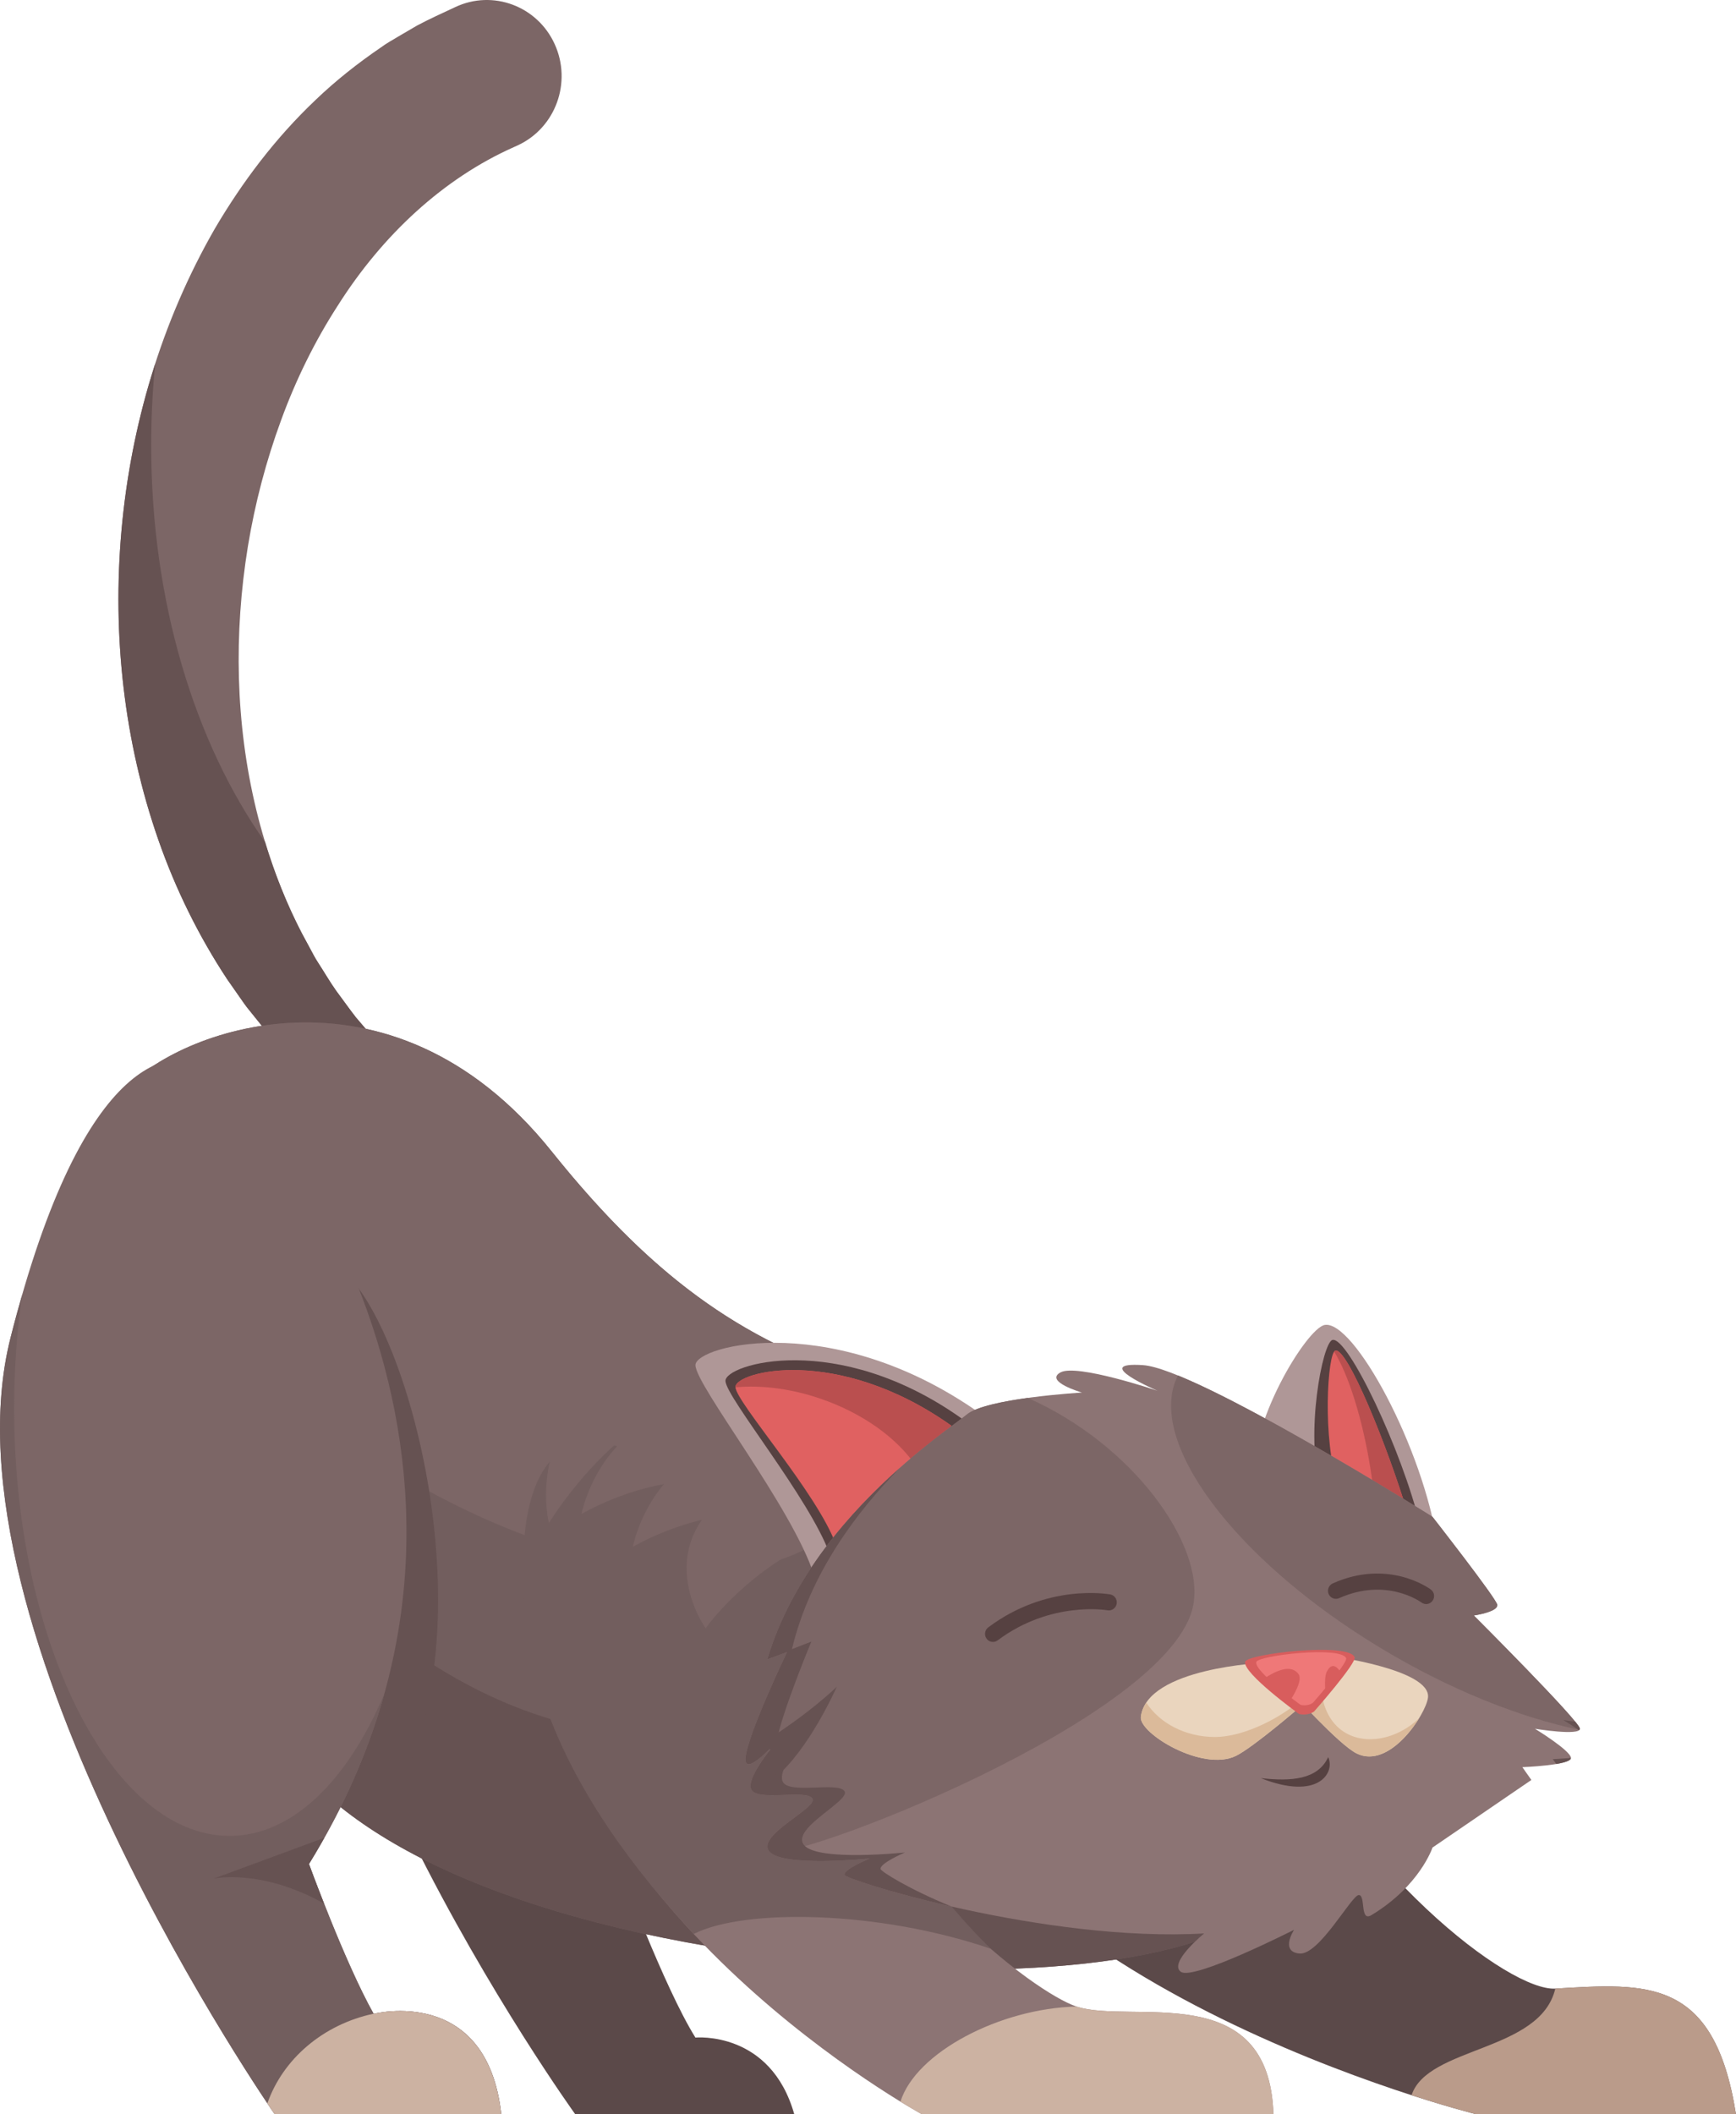 <svg width="46" height="56" viewBox="0 0 46 56" fill="none" xmlns="http://www.w3.org/2000/svg">
<path d="M45.999 56H39.123C39.123 56 25.333 52.588 23.69 44.603C22.047 36.617 30.764 39.231 33.336 44.458C35.908 49.684 40.014 52.741 41.21 52.67C43.639 52.525 45.427 52.37 45.999 56Z" fill="#5B4949"/>
<path d="M39.125 56H46C45.429 52.37 43.641 52.525 41.212 52.67C40.816 54.355 37.827 54.196 37.403 55.494C38.459 55.835 39.125 56 39.125 56Z" fill="#BA9B8A"/>
<path d="M9.265 28.413L9.035 28.638C8.991 28.681 8.961 28.709 8.944 28.724L8.876 28.785L8.809 28.846C8.784 28.868 8.764 28.886 8.755 28.892L8.717 28.921C8.703 28.932 8.693 28.939 8.687 28.941C8.654 28.96 8.659 28.94 8.648 28.936L8.625 28.915L8.532 28.829L8.345 28.656L7.972 28.31C7.733 28.068 7.505 27.815 7.271 27.566C7.044 27.312 6.838 27.039 6.62 26.774C6.508 26.644 6.416 26.5 6.316 26.36L6.021 25.938C5.264 24.792 4.65 23.545 4.195 22.241C3.284 19.63 2.974 16.818 3.219 14.052C3.465 11.284 4.266 8.539 5.692 6.057C6.416 4.826 7.295 3.657 8.364 2.645C8.894 2.137 9.478 1.676 10.093 1.256C10.242 1.145 10.408 1.056 10.568 0.959L11.052 0.676C11.382 0.5 11.726 0.346 12.065 0.187C13.059 -0.281 14.238 0.159 14.698 1.169C15.158 2.179 14.725 3.377 13.731 3.844C13.722 3.849 13.712 3.853 13.703 3.857L13.61 3.899C11.756 4.724 10.137 6.218 8.948 8.098C8.345 9.031 7.841 10.054 7.448 11.13C7.053 12.205 6.756 13.329 6.568 14.476C6.194 16.771 6.237 19.162 6.788 21.438C7.064 22.575 7.462 23.684 8.001 24.724L8.21 25.111C8.281 25.239 8.345 25.373 8.427 25.494C8.586 25.739 8.734 25.995 8.903 26.235C9.079 26.47 9.248 26.711 9.429 26.944L9.716 27.28L9.86 27.449L9.932 27.534L9.95 27.555C9.953 27.565 9.971 27.559 9.952 27.593C9.95 27.598 9.944 27.609 9.933 27.624L9.906 27.663C9.9 27.672 9.883 27.694 9.862 27.72L9.805 27.791L9.748 27.863C9.734 27.881 9.707 27.913 9.667 27.96L9.457 28.206L9.451 28.214C9.392 28.282 9.328 28.351 9.265 28.413Z" fill="#7C6666"/>
<path d="M9.95 27.555L9.932 27.534L9.86 27.449L9.716 27.28L9.429 26.944C9.248 26.712 9.079 26.47 8.903 26.235C8.734 25.995 8.586 25.739 8.427 25.494C8.345 25.373 8.281 25.239 8.21 25.111L8.001 24.724C7.599 23.95 7.276 23.137 7.024 22.303C5.167 19.679 4.006 15.94 4.006 11.79C4.006 11.059 4.042 10.34 4.112 9.638C3.647 11.078 3.352 12.561 3.219 14.052C2.974 16.818 3.284 19.63 4.195 22.241C4.65 23.545 5.264 24.792 6.021 25.938L6.316 26.36C6.416 26.5 6.508 26.644 6.62 26.775C6.838 27.04 7.044 27.312 7.271 27.566C7.505 27.815 7.733 28.068 7.972 28.31L8.345 28.656L8.532 28.829L8.625 28.915L8.648 28.936C8.659 28.94 8.654 28.96 8.687 28.941C8.693 28.939 8.703 28.932 8.717 28.921L8.755 28.892C8.764 28.887 8.784 28.868 8.809 28.846L8.876 28.785L8.944 28.724C8.961 28.71 8.991 28.681 9.035 28.638L9.265 28.413C9.328 28.351 9.392 28.282 9.451 28.214L9.457 28.206L9.667 27.96C9.707 27.913 9.734 27.881 9.748 27.863L9.805 27.791L9.862 27.72C9.883 27.694 9.9 27.672 9.906 27.663L9.933 27.624C9.944 27.609 9.95 27.598 9.952 27.593C9.971 27.559 9.953 27.565 9.95 27.555Z" fill="#665252"/>
<path d="M21.047 56H15.244C15.244 56 6.12 43.342 8.081 35.819C10.042 28.295 20.483 38.48 16.386 49.372C16.386 49.372 17.597 52.642 18.427 53.967C18.427 53.967 20.419 53.774 21.047 56Z" fill="#5B4949"/>
<path d="M14.617 30.495C10.291 25.097 4.614 27.349 3.328 28.85C2.041 30.35 5.947 44.094 7.662 46.466C9.377 48.837 13.877 51.105 21.572 51.935C27.788 52.605 32.729 51.74 33.671 50.192C35.112 47.822 31.799 42.02 27.669 37.755C21.81 36.496 18.69 35.577 14.617 30.495Z" fill="#725E5E"/>
<path d="M14.616 30.495C10.29 25.097 4.613 27.349 3.327 28.85C3.06 29.161 3.017 30.001 3.132 31.156C4.103 33.594 6.42 36.301 9.619 38.439C15.01 42.041 20.865 42.667 22.698 39.837C23.269 38.954 23.382 37.838 23.102 36.612C19.886 35.59 17.487 34.077 14.616 30.495Z" fill="#7C6666"/>
<path d="M27.668 37.755C25.981 37.392 24.521 37.058 23.2 36.644C23.919 39.815 23.312 42.79 21.281 44.519C17.899 47.4 11.853 45.731 7.777 40.791C4.052 36.276 3.169 30.642 2.755 31.125C1.469 32.625 5.947 44.095 7.662 46.466C9.376 48.837 13.876 51.105 21.571 51.935C27.787 52.605 32.728 51.74 33.67 50.193C35.112 47.822 31.798 42.02 27.668 37.755Z" fill="#665252"/>
<path d="M10.386 47.709C13.044 43.175 10.806 34.851 8.948 33.544L8.424 45.788L10.386 47.709Z" fill="#665252"/>
<path d="M33.743 56H24.431C24.431 56 14.83 50.773 14.203 42.788C13.575 34.802 19.371 39.231 21.278 44.458C23.186 49.684 27.427 52.782 28.524 53.145C29.973 53.624 33.633 52.37 33.743 56Z" fill="#8C7474"/>
<path d="M26.254 51.615C24.72 50.129 22.332 46.93 21.298 44.095C19.39 38.868 13.275 34.657 13.902 42.643C14.167 46.004 16.323 49.022 18.382 51.222C19.712 50.548 23.263 50.592 26.254 51.615Z" fill="#725E5E"/>
<path d="M23.86 55.664C24.22 55.885 24.431 56 24.431 56H33.744C33.634 52.37 29.974 53.624 28.525 53.145C26.501 53.193 24.268 54.359 23.86 55.664Z" fill="#CCB2A2"/>
<path d="M35.099 35.093C34.619 35.184 33.051 37.755 33.242 39.255L38.1 40.949C37.715 38.33 35.861 34.948 35.099 35.093Z" fill="#AF9797"/>
<path d="M35.309 35.489C35.04 35.546 34.582 38.003 34.986 39.374L37.628 40.391C37.149 38.412 35.719 35.403 35.309 35.489Z" fill="#564141"/>
<path d="M35.382 35.772C35.176 35.833 35.03 38.127 35.464 39.385L37.31 40.117C36.765 38.298 35.695 35.678 35.382 35.772Z" fill="#E06161"/>
<path d="M36.307 38.857C36.358 39.169 36.398 39.474 36.427 39.767L37.311 40.117C36.765 38.298 35.696 35.678 35.382 35.772C35.372 35.775 35.362 35.784 35.352 35.798C35.724 36.398 36.091 37.53 36.307 38.857Z" fill="#BA4F4F"/>
<path d="M19.785 39.228C17.019 40.801 18.698 43.127 18.698 43.127C18.698 43.127 19.637 41.764 21.464 40.864L19.785 39.228Z" fill="#7C6666"/>
<path d="M19.621 38.21C17.237 38.52 16.767 40.971 16.767 40.971C16.767 40.971 18.06 40.199 19.554 40.106L19.621 38.21Z" fill="#7C6666"/>
<path d="M18.263 37.339C15.879 37.649 15.408 40.1 15.408 40.1C15.408 40.1 16.702 39.328 18.195 39.235L18.263 37.339Z" fill="#7C6666"/>
<path d="M15.98 36.442C13.967 38.175 14.546 40.338 14.546 40.338C14.546 40.338 15.391 38.938 16.694 37.93L15.98 36.442Z" fill="#7C6666"/>
<path d="M18.428 36.157C18.428 36.69 21 39.932 21.572 41.723L26.145 37.561C22.191 34.657 18.428 35.625 18.428 36.157Z" fill="#AF9797"/>
<path d="M19.223 36.578C19.246 37.024 21.453 39.684 21.99 41.173L25.482 37.57C22.18 35.228 19.2 36.131 19.223 36.578Z" fill="#564141"/>
<path d="M19.488 36.741C19.51 37.151 21.662 39.553 22.154 40.919L25.209 37.761C22.181 35.613 19.467 36.331 19.488 36.741Z" fill="#E06161"/>
<path d="M21.745 37.047C22.848 37.425 23.734 38.068 24.231 38.771L25.209 37.761C22.181 35.613 19.467 36.331 19.488 36.741C19.488 36.742 19.489 36.743 19.489 36.744C20.17 36.682 20.953 36.775 21.745 37.047Z" fill="#BA4F4F"/>
<path d="M36.338 50.725C37.624 49.95 37.958 48.934 37.958 48.934L40.578 47.144L40.339 46.805C40.339 46.805 41.626 46.756 41.626 46.563C41.626 46.369 40.673 45.788 40.673 45.788C40.673 45.788 41.864 45.982 41.864 45.788C41.864 45.595 39.053 42.788 39.053 42.788C39.053 42.788 39.72 42.691 39.672 42.498C39.625 42.304 37.958 40.174 37.958 40.174C37.958 40.174 31.718 36.254 30.288 36.157C28.859 36.061 30.67 36.835 30.67 36.835C30.67 36.835 28.526 36.109 28.097 36.351C27.669 36.593 28.669 36.883 28.669 36.883C28.669 36.883 26.144 37.029 25.62 37.464C25.096 37.9 21.428 40.271 20.333 43.949L20.857 43.756C20.857 43.756 19.857 45.837 19.761 46.514C19.666 47.192 20.666 46.03 20.666 46.03C20.666 46.03 19.761 47.047 19.904 47.385C20.047 47.724 21.333 47.385 21.524 47.627C21.714 47.869 20.047 48.595 20.381 49.031C20.714 49.467 23.048 49.224 23.048 49.224C23.048 49.224 22.334 49.515 22.381 49.66C22.429 49.805 27.716 51.451 31.908 51.209C31.908 51.209 30.955 51.983 31.289 52.225C31.622 52.467 34.29 51.112 34.29 51.112C34.29 51.112 33.909 51.693 34.433 51.741C34.957 51.789 35.814 50.192 36.005 50.192C36.195 50.192 36.026 50.913 36.338 50.725Z" fill="#8C7474"/>
<path d="M27.232 37.025C26.566 37.117 25.869 37.258 25.62 37.464C25.096 37.9 21.428 40.271 20.333 43.949L20.857 43.756C20.857 43.756 19.857 45.837 19.761 46.514C19.674 47.136 20.509 46.209 20.647 46.053C20.521 46.197 19.773 47.075 19.904 47.385C20.047 47.724 21.333 47.385 21.524 47.627C21.714 47.869 20.047 48.595 20.381 49.031C20.714 49.466 31.082 45.516 31.622 42.497C31.908 40.9 30.013 38.251 27.232 37.025Z" fill="#7C6666"/>
<path d="M32.753 46.504C31.871 46.942 30.178 45.909 30.23 45.474C30.384 44.167 33.499 44.04 33.499 44.04L34.481 45.183C34.481 45.183 33.221 46.272 32.753 46.504Z" fill="#EAD5BE"/>
<path d="M32.195 46.006C31.409 46.006 30.725 45.638 30.374 45.096C30.298 45.21 30.246 45.335 30.23 45.474C30.178 45.909 31.871 46.941 32.753 46.504C33.221 46.271 34.481 45.183 34.481 45.183L34.398 45.087C33.763 45.609 32.862 46.006 32.195 46.006Z" fill="#DBBA9A"/>
<path d="M35.946 46.441C36.828 46.879 37.783 45.401 37.838 44.966C37.934 44.216 35.248 43.859 35.248 43.859L34.221 44.812C34.221 44.812 35.478 46.209 35.946 46.441Z" fill="#EAD5BE"/>
<path d="M37.498 45.603C36.727 46.249 35.601 46.262 35.168 45.356C34.937 44.873 34.991 44.34 35.225 43.88L34.221 44.812C34.221 44.812 35.478 46.208 35.946 46.441C36.582 46.757 37.257 46.075 37.604 45.508C37.57 45.54 37.534 45.572 37.498 45.603Z" fill="#DBBA9A"/>
<path d="M13.283 56H7.281C7.281 56 -1.674 43.127 0.279 35.432C2.232 27.737 4.661 27.64 5.757 28.269C6.852 28.898 14.759 38.722 8.186 49.37C8.186 49.37 9.139 51.983 9.901 53.338C9.901 53.338 12.902 52.564 13.283 56Z" fill="#7C6666"/>
<path d="M9.901 53.338C9.139 51.983 8.186 49.37 8.186 49.37C9.129 47.842 9.773 46.332 10.183 44.863C9.169 47.26 7.627 48.733 5.899 48.62C2.848 48.419 0.374 43.349 0.374 37.295C0.374 36.247 0.45 35.24 0.588 34.29C0.484 34.651 0.38 35.03 0.279 35.432C-1.674 43.127 7.281 56 7.281 56H13.283C12.902 52.564 9.901 53.338 9.901 53.338Z" fill="#725E5E"/>
<path d="M8.187 49.37C8.33 49.138 8.464 48.907 8.593 48.676L5.662 49.757C5.662 49.757 6.903 49.479 8.586 50.416C8.346 49.807 8.187 49.37 8.187 49.37Z" fill="#665252"/>
<path d="M7.28 56H13.282C12.9 52.564 9.9 53.338 9.9 53.338C9.899 53.337 9.898 53.336 9.898 53.335C8.566 53.619 7.497 54.53 7.084 55.711C7.209 55.898 7.28 56 7.28 56Z" fill="#CCB2A2"/>
<path d="M39.053 42.788C39.053 42.788 39.719 42.691 39.672 42.497C39.624 42.304 37.957 40.174 37.957 40.174C37.957 40.174 33.442 37.338 31.213 36.431C30.343 38.121 32.664 41.279 36.57 43.641C38.394 44.744 40.252 45.483 41.851 45.816C41.858 45.808 41.863 45.799 41.863 45.788C41.863 45.595 39.053 42.788 39.053 42.788Z" fill="#7C6666"/>
<path d="M37.79 42.485C37.747 42.485 37.703 42.472 37.666 42.444C37.629 42.417 36.728 41.773 35.483 42.329C35.377 42.376 35.253 42.327 35.206 42.22C35.16 42.112 35.208 41.986 35.314 41.938C36.788 41.28 37.869 42.067 37.914 42.1C38.008 42.17 38.028 42.303 37.959 42.398C37.918 42.455 37.854 42.485 37.79 42.485Z" fill="#564141"/>
<path d="M26.311 43.488C26.246 43.488 26.183 43.458 26.142 43.401C26.073 43.307 26.093 43.173 26.186 43.103C27.741 41.937 29.353 42.218 29.421 42.23C29.535 42.251 29.61 42.362 29.589 42.478C29.569 42.594 29.459 42.671 29.345 42.65C29.331 42.647 27.84 42.393 26.435 43.447C26.398 43.474 26.354 43.488 26.311 43.488Z" fill="#564141"/>
<path d="M34.819 45.332C34.639 45.457 34.419 45.395 34.419 45.395C34.419 45.395 32.917 44.31 32.994 44.012C33.048 43.803 35.737 43.489 35.894 43.893C35.953 44.047 34.819 45.332 34.819 45.332Z" fill="#D85D5D"/>
<path d="M34.787 45.102C34.64 45.205 34.459 45.153 34.459 45.153C34.459 45.153 33.226 44.263 33.289 44.019C33.334 43.847 35.541 43.589 35.669 43.92C35.718 44.047 34.787 45.102 34.787 45.102Z" fill="#EF7878"/>
<path d="M33.501 44.455C34.019 44.11 34.287 44.164 34.412 44.346C34.537 44.527 34.189 45.035 34.189 45.035L33.501 44.455Z" fill="#D85D5D"/>
<path d="M35.159 44.272C35.066 44.451 35.133 44.936 35.133 44.936L35.564 44.358C35.387 44.035 35.252 44.093 35.159 44.272Z" fill="#D85D5D"/>
<path d="M33.408 47.095C34.932 47.7 35.385 46.95 35.194 46.539C34.921 47.131 34.225 47.189 33.408 47.095Z" fill="#564141"/>
<path d="M41.862 45.788C41.862 45.764 41.817 45.697 41.738 45.6C41.559 45.578 41.423 45.556 41.423 45.556C41.423 45.556 41.621 45.676 41.841 45.825C41.854 45.815 41.862 45.803 41.862 45.788Z" fill="#665252"/>
<path d="M39.672 42.519C39.672 42.512 39.673 42.505 39.672 42.497C39.671 42.495 39.669 42.491 39.668 42.488C39.653 42.49 39.644 42.492 39.644 42.492C39.644 42.492 39.654 42.502 39.672 42.519Z" fill="#665252"/>
<path d="M41.144 46.593L41.238 46.721C41.454 46.684 41.624 46.633 41.624 46.563C41.624 46.562 41.624 46.561 41.624 46.56C41.365 46.584 41.144 46.593 41.144 46.593Z" fill="#665252"/>
<path d="M20.575 46.132C20.729 45.319 21.499 43.48 21.499 43.48L20.985 43.678C21.468 41.663 22.711 40.033 23.837 38.885C22.564 40.015 20.988 41.748 20.332 43.949L20.856 43.756C20.856 43.756 19.856 45.837 19.76 46.514C19.683 47.065 20.33 46.4 20.575 46.132Z" fill="#665252"/>
<path d="M23.337 49.509C23.282 49.361 23.981 49.064 23.981 49.064C23.981 49.064 21.66 49.311 21.303 48.866C20.947 48.422 22.575 47.68 22.372 47.433C22.168 47.186 20.9 47.532 20.739 47.186C20.592 46.869 21.294 45.972 21.411 45.825C21.283 45.984 20.496 46.932 20.55 46.297C20.554 46.25 20.562 46.196 20.573 46.138C20.347 46.407 19.788 47.114 19.903 47.386C20.046 47.724 21.332 47.386 21.523 47.627C21.713 47.869 20.046 48.595 20.379 49.031C20.713 49.467 23.047 49.224 23.047 49.224C23.047 49.224 22.332 49.515 22.38 49.66C22.402 49.728 23.561 50.12 25.216 50.497C24.071 50.031 23.362 49.574 23.337 49.509Z" fill="#665252"/>
<path d="M20.083 46.236C20.589 46.275 20.676 46.602 20.53 47.089C21.441 46.345 22.173 44.675 22.173 44.675C22.173 44.675 21.423 45.419 20.083 46.236Z" fill="#665252"/>
</svg>

